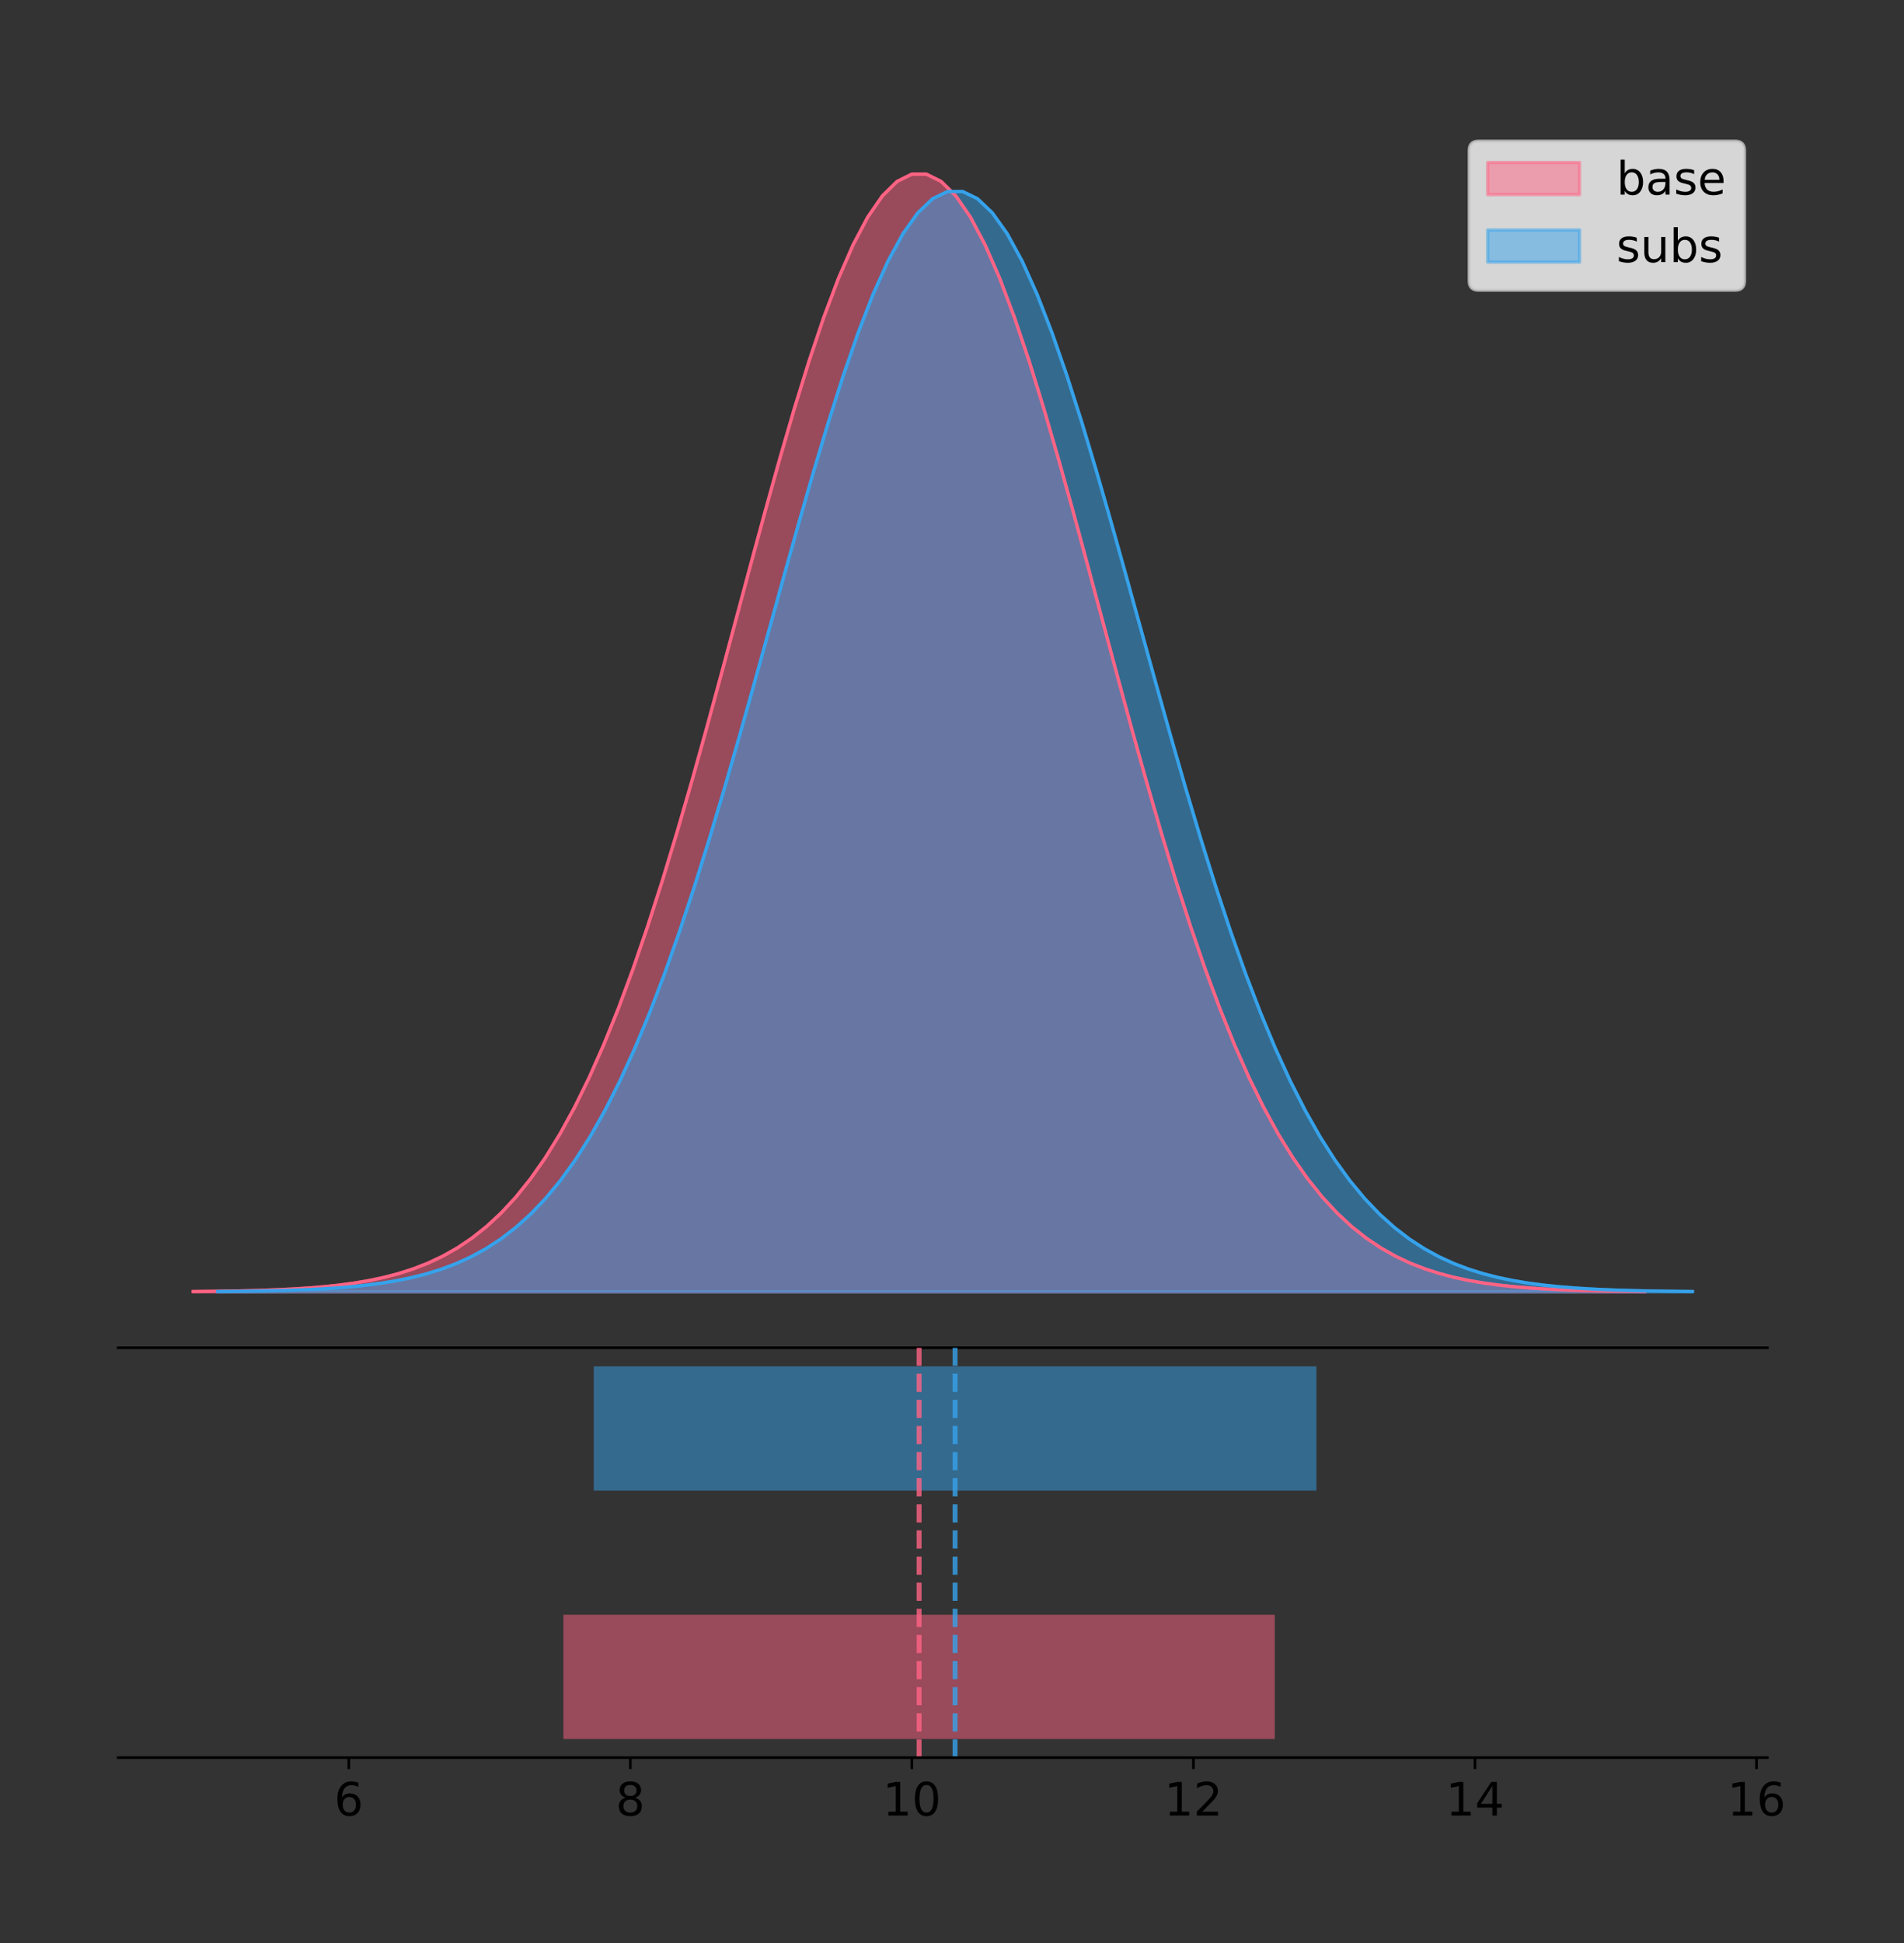 <?xml version="1.0" encoding="utf-8" standalone="no"?>
<!DOCTYPE svg PUBLIC "-//W3C//DTD SVG 1.1//EN"
  "http://www.w3.org/Graphics/SVG/1.1/DTD/svg11.dtd">
<!-- Created with matplotlib (https://matplotlib.org/) -->
<svg height="591.509pt" version="1.1" viewBox="0 0 579.8 591.509" width="579.8pt" xmlns="http://www.w3.org/2000/svg" xmlns:xlink="http://www.w3.org/1999/xlink">
 <rect x="0" y="0" width="579.8" height="591.509" fill="#333333" stroke="none"/>
 <defs>
  <style type="text/css">
*{stroke-linecap:butt;stroke-linejoin:round;}
  </style>
 </defs>
 <g id="figure_1">
  <g id="patch_1">
   <path d="M 0 591.509 
L 579.8 591.509 
L 579.8 0 
L 0 0 
z
" style="fill:none;"/>
  </g>
  <g id="axes_1">
   <g id="patch_2">
    <path d="M 36 410.22 
L 538.2 410.22 
L 538.2 36 
L 36 36 
z
" style="fill:none;"/>
   </g>
   <g id="PolyCollection_1">
    <defs>
     <path d="M 58.827 -198.299 
L 58.827 -198.414 
L 63.293 -198.457 
L 67.759 -198.515 
L 72.224 -198.592 
L 76.69 -198.694 
L 81.156 -198.829 
L 85.621 -199.006 
L 90.087 -199.235 
L 94.553 -199.53 
L 99.019 -199.907 
L 103.484 -200.387 
L 107.95 -200.993 
L 112.416 -201.751 
L 116.881 -202.695 
L 121.347 -203.86 
L 125.813 -205.288 
L 130.278 -207.025 
L 134.744 -209.123 
L 139.21 -211.638 
L 143.676 -214.631 
L 148.141 -218.165 
L 152.607 -222.307 
L 157.073 -227.124 
L 161.538 -232.681 
L 166.004 -239.043 
L 170.47 -246.268 
L 174.935 -254.407 
L 179.401 -263.499 
L 183.867 -273.572 
L 188.333 -284.635 
L 192.798 -296.68 
L 197.264 -309.675 
L 201.73 -323.567 
L 206.195 -338.274 
L 210.661 -353.69 
L 215.127 -369.68 
L 219.592 -386.086 
L 224.058 -402.724 
L 228.524 -419.387 
L 232.99 -435.851 
L 237.455 -451.881 
L 241.921 -467.231 
L 246.387 -481.653 
L 250.852 -494.905 
L 255.318 -506.757 
L 259.784 -516.994 
L 264.25 -525.428 
L 268.715 -531.9 
L 273.181 -536.285 
L 277.647 -538.499 
L 282.112 -538.499 
L 286.578 -536.285 
L 291.044 -531.9 
L 295.509 -525.428 
L 299.975 -516.994 
L 304.441 -506.757 
L 308.907 -494.905 
L 313.372 -481.653 
L 317.838 -467.231 
L 322.304 -451.881 
L 326.769 -435.851 
L 331.235 -419.387 
L 335.701 -402.724 
L 340.166 -386.086 
L 344.632 -369.68 
L 349.098 -353.69 
L 353.564 -338.274 
L 358.029 -323.567 
L 362.495 -309.675 
L 366.961 -296.68 
L 371.426 -284.635 
L 375.892 -273.572 
L 380.358 -263.499 
L 384.823 -254.407 
L 389.289 -246.268 
L 393.755 -239.043 
L 398.221 -232.681 
L 402.686 -227.124 
L 407.152 -222.307 
L 411.618 -218.165 
L 416.083 -214.631 
L 420.549 -211.638 
L 425.015 -209.123 
L 429.48 -207.025 
L 433.946 -205.288 
L 438.412 -203.86 
L 442.878 -202.695 
L 447.343 -201.751 
L 451.809 -200.993 
L 456.275 -200.387 
L 460.74 -199.907 
L 465.206 -199.53 
L 469.672 -199.235 
L 474.137 -199.006 
L 478.603 -198.829 
L 483.069 -198.694 
L 487.535 -198.592 
L 492 -198.515 
L 496.466 -198.457 
L 500.932 -198.414 
L 500.932 -198.299 
L 500.932 -198.299 
L 496.466 -198.299 
L 492 -198.299 
L 487.535 -198.299 
L 483.069 -198.299 
L 478.603 -198.299 
L 474.137 -198.299 
L 469.672 -198.299 
L 465.206 -198.299 
L 460.74 -198.299 
L 456.275 -198.299 
L 451.809 -198.299 
L 447.343 -198.299 
L 442.878 -198.299 
L 438.412 -198.299 
L 433.946 -198.299 
L 429.48 -198.299 
L 425.015 -198.299 
L 420.549 -198.299 
L 416.083 -198.299 
L 411.618 -198.299 
L 407.152 -198.299 
L 402.686 -198.299 
L 398.221 -198.299 
L 393.755 -198.299 
L 389.289 -198.299 
L 384.823 -198.299 
L 380.358 -198.299 
L 375.892 -198.299 
L 371.426 -198.299 
L 366.961 -198.299 
L 362.495 -198.299 
L 358.029 -198.299 
L 353.564 -198.299 
L 349.098 -198.299 
L 344.632 -198.299 
L 340.166 -198.299 
L 335.701 -198.299 
L 331.235 -198.299 
L 326.769 -198.299 
L 322.304 -198.299 
L 317.838 -198.299 
L 313.372 -198.299 
L 308.907 -198.299 
L 304.441 -198.299 
L 299.975 -198.299 
L 295.509 -198.299 
L 291.044 -198.299 
L 286.578 -198.299 
L 282.112 -198.299 
L 277.647 -198.299 
L 273.181 -198.299 
L 268.715 -198.299 
L 264.25 -198.299 
L 259.784 -198.299 
L 255.318 -198.299 
L 250.852 -198.299 
L 246.387 -198.299 
L 241.921 -198.299 
L 237.455 -198.299 
L 232.99 -198.299 
L 228.524 -198.299 
L 224.058 -198.299 
L 219.592 -198.299 
L 215.127 -198.299 
L 210.661 -198.299 
L 206.195 -198.299 
L 201.73 -198.299 
L 197.264 -198.299 
L 192.798 -198.299 
L 188.333 -198.299 
L 183.867 -198.299 
L 179.401 -198.299 
L 174.935 -198.299 
L 170.47 -198.299 
L 166.004 -198.299 
L 161.538 -198.299 
L 157.073 -198.299 
L 152.607 -198.299 
L 148.141 -198.299 
L 143.676 -198.299 
L 139.21 -198.299 
L 134.744 -198.299 
L 130.278 -198.299 
L 125.813 -198.299 
L 121.347 -198.299 
L 116.881 -198.299 
L 112.416 -198.299 
L 107.95 -198.299 
L 103.484 -198.299 
L 99.019 -198.299 
L 94.553 -198.299 
L 90.087 -198.299 
L 85.621 -198.299 
L 81.156 -198.299 
L 76.69 -198.299 
L 72.224 -198.299 
L 67.759 -198.299 
L 63.293 -198.299 
L 58.827 -198.299 
z
" id="m3abb1abe29" style="stroke:#ff6384;stroke-opacity:0.5;"/>
    </defs>
    <g clip-path="url(#p117d4ea518)">
     <use style="fill:#ff6384;fill-opacity:0.5;stroke:#ff6384;stroke-opacity:0.5;" x="0" xlink:href="#m3abb1abe29" y="591.509"/>
    </g>
   </g>
   <g id="PolyCollection_2">
    <defs>
     <path d="M 66.3 -198.299 
L 66.3 -198.412 
L 70.836 -198.454 
L 75.372 -198.511 
L 79.909 -198.587 
L 84.445 -198.688 
L 88.981 -198.821 
L 93.517 -198.995 
L 98.053 -199.22 
L 102.589 -199.511 
L 107.125 -199.882 
L 111.661 -200.355 
L 116.197 -200.951 
L 120.733 -201.698 
L 125.269 -202.627 
L 129.805 -203.773 
L 134.342 -205.179 
L 138.878 -206.889 
L 143.414 -208.955 
L 147.95 -211.431 
L 152.486 -214.378 
L 157.022 -217.857 
L 161.558 -221.935 
L 166.094 -226.676 
L 170.63 -232.148 
L 175.166 -238.411 
L 179.702 -245.524 
L 184.238 -253.536 
L 188.775 -262.488 
L 193.311 -272.404 
L 197.847 -283.296 
L 202.383 -295.153 
L 206.919 -307.947 
L 211.455 -321.623 
L 215.991 -336.102 
L 220.527 -351.279 
L 225.063 -367.021 
L 229.599 -383.173 
L 234.135 -399.552 
L 238.672 -415.956 
L 243.208 -432.165 
L 247.744 -447.946 
L 252.28 -463.058 
L 256.816 -477.256 
L 261.352 -490.303 
L 265.888 -501.971 
L 270.424 -512.049 
L 274.96 -520.352 
L 279.496 -526.723 
L 284.032 -531.041 
L 288.568 -533.221 
L 293.105 -533.221 
L 297.641 -531.041 
L 302.177 -526.723 
L 306.713 -520.352 
L 311.249 -512.049 
L 315.785 -501.971 
L 320.321 -490.303 
L 324.857 -477.256 
L 329.393 -463.058 
L 333.929 -447.946 
L 338.465 -432.165 
L 343.001 -415.956 
L 347.538 -399.552 
L 352.074 -383.173 
L 356.61 -367.021 
L 361.146 -351.279 
L 365.682 -336.102 
L 370.218 -321.623 
L 374.754 -307.947 
L 379.29 -295.153 
L 383.826 -283.296 
L 388.362 -272.404 
L 392.898 -262.488 
L 397.435 -253.536 
L 401.971 -245.524 
L 406.507 -238.411 
L 411.043 -232.148 
L 415.579 -226.676 
L 420.115 -221.935 
L 424.651 -217.857 
L 429.187 -214.378 
L 433.723 -211.431 
L 438.259 -208.955 
L 442.795 -206.889 
L 447.331 -205.179 
L 451.868 -203.773 
L 456.404 -202.627 
L 460.94 -201.698 
L 465.476 -200.951 
L 470.012 -200.355 
L 474.548 -199.882 
L 479.084 -199.511 
L 483.62 -199.22 
L 488.156 -198.995 
L 492.692 -198.821 
L 497.228 -198.688 
L 501.764 -198.587 
L 506.301 -198.511 
L 510.837 -198.454 
L 515.373 -198.412 
L 515.373 -198.299 
L 515.373 -198.299 
L 510.837 -198.299 
L 506.301 -198.299 
L 501.764 -198.299 
L 497.228 -198.299 
L 492.692 -198.299 
L 488.156 -198.299 
L 483.62 -198.299 
L 479.084 -198.299 
L 474.548 -198.299 
L 470.012 -198.299 
L 465.476 -198.299 
L 460.94 -198.299 
L 456.404 -198.299 
L 451.868 -198.299 
L 447.331 -198.299 
L 442.795 -198.299 
L 438.259 -198.299 
L 433.723 -198.299 
L 429.187 -198.299 
L 424.651 -198.299 
L 420.115 -198.299 
L 415.579 -198.299 
L 411.043 -198.299 
L 406.507 -198.299 
L 401.971 -198.299 
L 397.435 -198.299 
L 392.898 -198.299 
L 388.362 -198.299 
L 383.826 -198.299 
L 379.29 -198.299 
L 374.754 -198.299 
L 370.218 -198.299 
L 365.682 -198.299 
L 361.146 -198.299 
L 356.61 -198.299 
L 352.074 -198.299 
L 347.538 -198.299 
L 343.001 -198.299 
L 338.465 -198.299 
L 333.929 -198.299 
L 329.393 -198.299 
L 324.857 -198.299 
L 320.321 -198.299 
L 315.785 -198.299 
L 311.249 -198.299 
L 306.713 -198.299 
L 302.177 -198.299 
L 297.641 -198.299 
L 293.105 -198.299 
L 288.568 -198.299 
L 284.032 -198.299 
L 279.496 -198.299 
L 274.96 -198.299 
L 270.424 -198.299 
L 265.888 -198.299 
L 261.352 -198.299 
L 256.816 -198.299 
L 252.28 -198.299 
L 247.744 -198.299 
L 243.208 -198.299 
L 238.672 -198.299 
L 234.135 -198.299 
L 229.599 -198.299 
L 225.063 -198.299 
L 220.527 -198.299 
L 215.991 -198.299 
L 211.455 -198.299 
L 206.919 -198.299 
L 202.383 -198.299 
L 197.847 -198.299 
L 193.311 -198.299 
L 188.775 -198.299 
L 184.238 -198.299 
L 179.702 -198.299 
L 175.166 -198.299 
L 170.63 -198.299 
L 166.094 -198.299 
L 161.558 -198.299 
L 157.022 -198.299 
L 152.486 -198.299 
L 147.95 -198.299 
L 143.414 -198.299 
L 138.878 -198.299 
L 134.342 -198.299 
L 129.805 -198.299 
L 125.269 -198.299 
L 120.733 -198.299 
L 116.197 -198.299 
L 111.661 -198.299 
L 107.125 -198.299 
L 102.589 -198.299 
L 98.053 -198.299 
L 93.517 -198.299 
L 88.981 -198.299 
L 84.445 -198.299 
L 79.909 -198.299 
L 75.372 -198.299 
L 70.836 -198.299 
L 66.3 -198.299 
z
" id="m2e33285004" style="stroke:#36a2eb;stroke-opacity:0.5;"/>
    </defs>
    <g clip-path="url(#p117d4ea518)">
     <use style="fill:#36a2eb;fill-opacity:0.5;stroke:#36a2eb;stroke-opacity:0.5;" x="0" xlink:href="#m2e33285004" y="591.509"/>
    </g>
   </g>
   <g id="line2d_1">
    <path clip-path="url(#p117d4ea518)" d="M 58.827 393.096 
L 63.293 393.053 
L 67.759 392.995 
L 72.224 392.918 
L 76.69 392.815 
L 81.156 392.68 
L 85.621 392.504 
L 90.087 392.275 
L 94.553 391.98 
L 99.019 391.602 
L 103.484 391.122 
L 107.95 390.516 
L 112.416 389.758 
L 116.881 388.814 
L 121.347 387.65 
L 125.813 386.222 
L 130.278 384.485 
L 134.744 382.386 
L 139.21 379.871 
L 143.676 376.878 
L 148.141 373.344 
L 152.607 369.202 
L 157.073 364.386 
L 161.538 358.828 
L 166.004 352.466 
L 170.47 345.241 
L 174.935 337.103 
L 179.401 328.01 
L 183.867 317.937 
L 188.333 306.874 
L 192.798 294.829 
L 197.264 281.834 
L 201.73 267.942 
L 206.195 253.235 
L 210.661 237.82 
L 215.127 221.829 
L 219.592 205.423 
L 224.058 188.786 
L 228.524 172.123 
L 232.99 155.658 
L 237.455 139.628 
L 241.921 124.279 
L 246.387 109.857 
L 250.852 96.604 
L 255.318 84.752 
L 259.784 74.515 
L 264.25 66.081 
L 268.715 59.61 
L 273.181 55.224 
L 277.647 53.01 
L 282.112 53.01 
L 286.578 55.224 
L 291.044 59.61 
L 295.509 66.081 
L 299.975 74.515 
L 304.441 84.752 
L 308.907 96.604 
L 313.372 109.857 
L 317.838 124.279 
L 322.304 139.628 
L 326.769 155.658 
L 331.235 172.123 
L 335.701 188.786 
L 340.166 205.423 
L 344.632 221.829 
L 349.098 237.82 
L 353.564 253.235 
L 358.029 267.942 
L 362.495 281.834 
L 366.961 294.829 
L 371.426 306.874 
L 375.892 317.937 
L 380.358 328.01 
L 384.823 337.103 
L 389.289 345.241 
L 393.755 352.466 
L 398.221 358.828 
L 402.686 364.386 
L 407.152 369.202 
L 411.618 373.344 
L 416.083 376.878 
L 420.549 379.871 
L 425.015 382.386 
L 429.48 384.485 
L 433.946 386.222 
L 438.412 387.65 
L 442.878 388.814 
L 447.343 389.758 
L 451.809 390.516 
L 456.275 391.122 
L 460.74 391.602 
L 465.206 391.98 
L 469.672 392.275 
L 474.137 392.504 
L 478.603 392.68 
L 483.069 392.815 
L 487.535 392.918 
L 492 392.995 
L 496.466 393.053 
L 500.932 393.096 
" style="fill:none;stroke:#ff6384;stroke-linecap:square;"/>
   </g>
   <g id="line2d_2">
    <path clip-path="url(#p117d4ea518)" d="M 66.3 393.098 
L 70.836 393.055 
L 75.372 392.998 
L 79.909 392.922 
L 84.445 392.821 
L 88.981 392.688 
L 93.517 392.515 
L 98.053 392.289 
L 102.589 391.999 
L 107.125 391.627 
L 111.661 391.154 
L 116.197 390.558 
L 120.733 389.811 
L 125.269 388.883 
L 129.805 387.736 
L 134.342 386.33 
L 138.878 384.62 
L 143.414 382.554 
L 147.95 380.078 
L 152.486 377.132 
L 157.022 373.652 
L 161.558 369.575 
L 166.094 364.833 
L 170.63 359.362 
L 175.166 353.099 
L 179.702 345.986 
L 184.238 337.973 
L 188.775 329.022 
L 193.311 319.105 
L 197.847 308.214 
L 202.383 296.356 
L 206.919 283.562 
L 211.455 269.886 
L 215.991 255.407 
L 220.527 240.231 
L 225.063 224.488 
L 229.599 208.337 
L 234.135 191.958 
L 238.672 175.553 
L 243.208 159.344 
L 247.744 143.563 
L 252.28 128.452 
L 256.816 114.253 
L 261.352 101.206 
L 265.888 89.539 
L 270.424 79.46 
L 274.96 71.157 
L 279.496 64.786 
L 284.032 60.469 
L 288.568 58.289 
L 293.105 58.289 
L 297.641 60.469 
L 302.177 64.786 
L 306.713 71.157 
L 311.249 79.46 
L 315.785 89.539 
L 320.321 101.206 
L 324.857 114.253 
L 329.393 128.452 
L 333.929 143.563 
L 338.465 159.344 
L 343.001 175.553 
L 347.538 191.958 
L 352.074 208.337 
L 356.61 224.488 
L 361.146 240.231 
L 365.682 255.407 
L 370.218 269.886 
L 374.754 283.562 
L 379.29 296.356 
L 383.826 308.214 
L 388.362 319.105 
L 392.898 329.022 
L 397.435 337.973 
L 401.971 345.986 
L 406.507 353.099 
L 411.043 359.362 
L 415.579 364.833 
L 420.115 369.575 
L 424.651 373.652 
L 429.187 377.132 
L 433.723 380.078 
L 438.259 382.554 
L 442.795 384.62 
L 447.331 386.33 
L 451.868 387.736 
L 456.404 388.883 
L 460.94 389.811 
L 465.476 390.558 
L 470.012 391.154 
L 474.548 391.627 
L 479.084 391.999 
L 483.62 392.289 
L 488.156 392.515 
L 492.692 392.688 
L 497.228 392.821 
L 501.764 392.922 
L 506.301 392.998 
L 510.837 393.055 
L 515.373 393.098 
" style="fill:none;stroke:#36a2eb;stroke-linecap:square;"/>
   </g>
   <g id="patch_3">
    <path d="M 36 410.22 
L 538.2 410.22 
" style="fill:none;stroke:#000000;stroke-linecap:square;stroke-linejoin:miter;stroke-width:0.8;"/>
   </g>
   <g id="legend_1">
    <g id="patch_4">
     <path d="M 450.225 88.299 
L 528.4 88.299 
Q 531.2 88.299 531.2 85.499 
L 531.2 45.8 
Q 531.2 43 528.4 43 
L 450.225 43 
Q 447.425 43 447.425 45.8 
L 447.425 85.499 
Q 447.425 88.299 450.225 88.299 
z
" style="fill:#ffffff;opacity:0.8;stroke:#cccccc;stroke-linejoin:miter;"/>
    </g>
    <g id="patch_5">
     <path d="M 453.025 59.238 
L 481.025 59.238 
L 481.025 49.438 
L 453.025 49.438 
z
" style="fill:#ff6384;opacity:0.5;stroke:#ff6384;stroke-linejoin:miter;"/>
    </g>
    <g id="text_1">
     <!-- base -->
     <defs>
      <path d="M 48.688 27.297 
Q 48.688 37.203 44.609 42.844 
Q 40.531 48.484 33.406 48.484 
Q 26.266 48.484 22.188 42.844 
Q 18.109 37.203 18.109 27.297 
Q 18.109 17.391 22.188 11.75 
Q 26.266 6.109 33.406 6.109 
Q 40.531 6.109 44.609 11.75 
Q 48.688 17.391 48.688 27.297 
z
M 18.109 46.391 
Q 20.953 51.266 25.266 53.625 
Q 29.594 56 35.594 56 
Q 45.562 56 51.781 48.094 
Q 58.016 40.188 58.016 27.297 
Q 58.016 14.406 51.781 6.484 
Q 45.562 -1.422 35.594 -1.422 
Q 29.594 -1.422 25.266 0.953 
Q 20.953 3.328 18.109 8.203 
L 18.109 0 
L 9.078 0 
L 9.078 75.984 
L 18.109 75.984 
z
" id="DejaVuSans-98"/>
      <path d="M 34.281 27.484 
Q 23.391 27.484 19.188 25 
Q 14.984 22.516 14.984 16.5 
Q 14.984 11.719 18.141 8.906 
Q 21.297 6.109 26.703 6.109 
Q 34.188 6.109 38.703 11.406 
Q 43.219 16.703 43.219 25.484 
L 43.219 27.484 
z
M 52.203 31.203 
L 52.203 0 
L 43.219 0 
L 43.219 8.297 
Q 40.141 3.328 35.547 0.953 
Q 30.953 -1.422 24.312 -1.422 
Q 15.922 -1.422 10.953 3.297 
Q 6 8.016 6 15.922 
Q 6 25.141 12.172 29.828 
Q 18.359 34.516 30.609 34.516 
L 43.219 34.516 
L 43.219 35.406 
Q 43.219 41.609 39.141 45 
Q 35.062 48.391 27.688 48.391 
Q 23 48.391 18.547 47.266 
Q 14.109 46.141 10.016 43.891 
L 10.016 52.203 
Q 14.938 54.109 19.578 55.047 
Q 24.219 56 28.609 56 
Q 40.484 56 46.344 49.844 
Q 52.203 43.703 52.203 31.203 
z
" id="DejaVuSans-97"/>
      <path d="M 44.281 53.078 
L 44.281 44.578 
Q 40.484 46.531 36.375 47.5 
Q 32.281 48.484 27.875 48.484 
Q 21.188 48.484 17.844 46.438 
Q 14.5 44.391 14.5 40.281 
Q 14.5 37.156 16.891 35.375 
Q 19.281 33.594 26.516 31.984 
L 29.594 31.297 
Q 39.156 29.25 43.188 25.516 
Q 47.219 21.781 47.219 15.094 
Q 47.219 7.469 41.188 3.016 
Q 35.156 -1.422 24.609 -1.422 
Q 20.219 -1.422 15.453 -0.562 
Q 10.688 0.297 5.422 2 
L 5.422 11.281 
Q 10.406 8.688 15.234 7.391 
Q 20.062 6.109 24.812 6.109 
Q 31.156 6.109 34.562 8.281 
Q 37.984 10.453 37.984 14.406 
Q 37.984 18.062 35.516 20.016 
Q 33.062 21.969 24.703 23.781 
L 21.578 24.516 
Q 13.234 26.266 9.516 29.906 
Q 5.812 33.547 5.812 39.891 
Q 5.812 47.609 11.281 51.797 
Q 16.75 56 26.812 56 
Q 31.781 56 36.172 55.266 
Q 40.578 54.547 44.281 53.078 
z
" id="DejaVuSans-115"/>
      <path d="M 56.203 29.594 
L 56.203 25.203 
L 14.891 25.203 
Q 15.484 15.922 20.484 11.062 
Q 25.484 6.203 34.422 6.203 
Q 39.594 6.203 44.453 7.469 
Q 49.312 8.734 54.109 11.281 
L 54.109 2.781 
Q 49.266 0.734 44.188 -0.344 
Q 39.109 -1.422 33.891 -1.422 
Q 20.797 -1.422 13.156 6.188 
Q 5.516 13.812 5.516 26.812 
Q 5.516 40.234 12.766 48.109 
Q 20.016 56 32.328 56 
Q 43.359 56 49.781 48.891 
Q 56.203 41.797 56.203 29.594 
z
M 47.219 32.234 
Q 47.125 39.594 43.094 43.984 
Q 39.062 48.391 32.422 48.391 
Q 24.906 48.391 20.391 44.141 
Q 15.875 39.891 15.188 32.172 
z
" id="DejaVuSans-101"/>
     </defs>
     <g transform="translate(492.225 59.238)scale(0.14 -0.14)">
      <use xlink:href="#DejaVuSans-98"/>
      <use x="63.477" xlink:href="#DejaVuSans-97"/>
      <use x="124.756" xlink:href="#DejaVuSans-115"/>
      <use x="176.855" xlink:href="#DejaVuSans-101"/>
     </g>
    </g>
    <g id="patch_6">
     <path d="M 453.025 79.787 
L 481.025 79.787 
L 481.025 69.987 
L 453.025 69.987 
z
" style="fill:#36a2eb;opacity:0.5;stroke:#36a2eb;stroke-linejoin:miter;"/>
    </g>
    <g id="text_2">
     <!-- subs -->
     <defs>
      <path d="M 8.5 21.578 
L 8.5 54.688 
L 17.484 54.688 
L 17.484 21.922 
Q 17.484 14.156 20.5 10.266 
Q 23.531 6.391 29.594 6.391 
Q 36.859 6.391 41.078 11.031 
Q 45.312 15.672 45.312 23.688 
L 45.312 54.688 
L 54.297 54.688 
L 54.297 0 
L 45.312 0 
L 45.312 8.406 
Q 42.047 3.422 37.719 1 
Q 33.406 -1.422 27.688 -1.422 
Q 18.266 -1.422 13.375 4.438 
Q 8.5 10.297 8.5 21.578 
z
M 31.109 56 
z
" id="DejaVuSans-117"/>
     </defs>
     <g transform="translate(492.225 79.787)scale(0.14 -0.14)">
      <use xlink:href="#DejaVuSans-115"/>
      <use x="52.1" xlink:href="#DejaVuSans-117"/>
      <use x="115.479" xlink:href="#DejaVuSans-98"/>
      <use x="178.955" xlink:href="#DejaVuSans-115"/>
     </g>
    </g>
   </g>
  </g>
  <g id="axes_2">
   <g id="patch_7">
    <path d="M 36 534.96 
L 538.2 534.96 
L 538.2 410.22 
L 36 410.22 
z
" style="fill:none;"/>
   </g>
   <g id="patch_8">
    <path clip-path="url(#p019be2e2ab)" d="M 171.564 529.29 
L 388.195 529.29 
L 388.195 491.49 
L 171.564 491.49 
z
" style="fill:#ff6384;opacity:0.5;"/>
   </g>
   <g id="patch_9">
    <path clip-path="url(#p019be2e2ab)" d="M 180.814 453.69 
L 400.859 453.69 
L 400.859 415.89 
L 180.814 415.89 
z
" style="fill:#36a2eb;opacity:0.5;"/>
   </g>
   <g id="matplotlib.axis_1">
    <g id="xtick_1">
     <g id="line2d_3">
      <defs>
       <path d="M 0 0 
L 0 3.5 
" id="m3726103cf4" style="stroke:#000000;stroke-width:0.8;"/>
      </defs>
      <g>
       <use style="stroke:#000000;stroke-width:0.8;" x="106.213" xlink:href="#m3726103cf4" y="534.96"/>
      </g>
     </g>
     <g id="text_3">
      <!-- 6 -->
      <defs>
       <path d="M 33.016 40.375 
Q 26.375 40.375 22.484 35.828 
Q 18.609 31.297 18.609 23.391 
Q 18.609 15.531 22.484 10.953 
Q 26.375 6.391 33.016 6.391 
Q 39.656 6.391 43.531 10.953 
Q 47.406 15.531 47.406 23.391 
Q 47.406 31.297 43.531 35.828 
Q 39.656 40.375 33.016 40.375 
z
M 52.594 71.297 
L 52.594 62.312 
Q 48.875 64.062 45.094 64.984 
Q 41.312 65.922 37.594 65.922 
Q 27.828 65.922 22.672 59.328 
Q 17.531 52.734 16.797 39.406 
Q 19.672 43.656 24.016 45.922 
Q 28.375 48.188 33.594 48.188 
Q 44.578 48.188 50.953 41.516 
Q 57.328 34.859 57.328 23.391 
Q 57.328 12.156 50.688 5.359 
Q 44.047 -1.422 33.016 -1.422 
Q 20.359 -1.422 13.672 8.266 
Q 6.984 17.969 6.984 36.375 
Q 6.984 53.656 15.188 63.938 
Q 23.391 74.219 37.203 74.219 
Q 40.922 74.219 44.703 73.484 
Q 48.484 72.75 52.594 71.297 
z
" id="DejaVuSans-54"/>
      </defs>
      <g transform="translate(101.759 552.598)scale(0.14 -0.14)">
       <use xlink:href="#DejaVuSans-54"/>
      </g>
     </g>
    </g>
    <g id="xtick_2">
     <g id="line2d_4">
      <g>
       <use style="stroke:#000000;stroke-width:0.8;" x="191.949" xlink:href="#m3726103cf4" y="534.96"/>
      </g>
     </g>
     <g id="text_4">
      <!-- 8 -->
      <defs>
       <path d="M 31.781 34.625 
Q 24.75 34.625 20.719 30.859 
Q 16.703 27.094 16.703 20.516 
Q 16.703 13.922 20.719 10.156 
Q 24.75 6.391 31.781 6.391 
Q 38.812 6.391 42.859 10.172 
Q 46.922 13.969 46.922 20.516 
Q 46.922 27.094 42.891 30.859 
Q 38.875 34.625 31.781 34.625 
z
M 21.922 38.812 
Q 15.578 40.375 12.031 44.719 
Q 8.5 49.078 8.5 55.328 
Q 8.5 64.062 14.719 69.141 
Q 20.953 74.219 31.781 74.219 
Q 42.672 74.219 48.875 69.141 
Q 55.078 64.062 55.078 55.328 
Q 55.078 49.078 51.531 44.719 
Q 48 40.375 41.703 38.812 
Q 48.828 37.156 52.797 32.312 
Q 56.781 27.484 56.781 20.516 
Q 56.781 9.906 50.312 4.234 
Q 43.844 -1.422 31.781 -1.422 
Q 19.734 -1.422 13.25 4.234 
Q 6.781 9.906 6.781 20.516 
Q 6.781 27.484 10.781 32.312 
Q 14.797 37.156 21.922 38.812 
z
M 18.312 54.391 
Q 18.312 48.734 21.844 45.562 
Q 25.391 42.391 31.781 42.391 
Q 38.141 42.391 41.719 45.562 
Q 45.312 48.734 45.312 54.391 
Q 45.312 60.062 41.719 63.234 
Q 38.141 66.406 31.781 66.406 
Q 25.391 66.406 21.844 63.234 
Q 18.312 60.062 18.312 54.391 
z
" id="DejaVuSans-56"/>
      </defs>
      <g transform="translate(187.495 552.598)scale(0.14 -0.14)">
       <use xlink:href="#DejaVuSans-56"/>
      </g>
     </g>
    </g>
    <g id="xtick_3">
     <g id="line2d_5">
      <g>
       <use style="stroke:#000000;stroke-width:0.8;" x="277.685" xlink:href="#m3726103cf4" y="534.96"/>
      </g>
     </g>
     <g id="text_5">
      <!-- 10 -->
      <defs>
       <path d="M 12.406 8.297 
L 28.516 8.297 
L 28.516 63.922 
L 10.984 60.406 
L 10.984 69.391 
L 28.422 72.906 
L 38.281 72.906 
L 38.281 8.297 
L 54.391 8.297 
L 54.391 0 
L 12.406 0 
z
" id="DejaVuSans-49"/>
       <path d="M 31.781 66.406 
Q 24.172 66.406 20.328 58.906 
Q 16.5 51.422 16.5 36.375 
Q 16.5 21.391 20.328 13.891 
Q 24.172 6.391 31.781 6.391 
Q 39.453 6.391 43.281 13.891 
Q 47.125 21.391 47.125 36.375 
Q 47.125 51.422 43.281 58.906 
Q 39.453 66.406 31.781 66.406 
z
M 31.781 74.219 
Q 44.047 74.219 50.516 64.516 
Q 56.984 54.828 56.984 36.375 
Q 56.984 17.969 50.516 8.266 
Q 44.047 -1.422 31.781 -1.422 
Q 19.531 -1.422 13.062 8.266 
Q 6.594 17.969 6.594 36.375 
Q 6.594 54.828 13.062 64.516 
Q 19.531 74.219 31.781 74.219 
z
" id="DejaVuSans-48"/>
      </defs>
      <g transform="translate(268.777 552.598)scale(0.14 -0.14)">
       <use xlink:href="#DejaVuSans-49"/>
       <use x="63.623" xlink:href="#DejaVuSans-48"/>
      </g>
     </g>
    </g>
    <g id="xtick_4">
     <g id="line2d_6">
      <g>
       <use style="stroke:#000000;stroke-width:0.8;" x="363.42" xlink:href="#m3726103cf4" y="534.96"/>
      </g>
     </g>
     <g id="text_6">
      <!-- 12 -->
      <defs>
       <path d="M 19.188 8.297 
L 53.609 8.297 
L 53.609 0 
L 7.328 0 
L 7.328 8.297 
Q 12.938 14.109 22.625 23.891 
Q 32.328 33.688 34.812 36.531 
Q 39.547 41.844 41.422 45.531 
Q 43.312 49.219 43.312 52.781 
Q 43.312 58.594 39.234 62.25 
Q 35.156 65.922 28.609 65.922 
Q 23.969 65.922 18.812 64.312 
Q 13.672 62.703 7.812 59.422 
L 7.812 69.391 
Q 13.766 71.781 18.938 73 
Q 24.125 74.219 28.422 74.219 
Q 39.75 74.219 46.484 68.547 
Q 53.219 62.891 53.219 53.422 
Q 53.219 48.922 51.531 44.891 
Q 49.859 40.875 45.406 35.406 
Q 44.188 33.984 37.641 27.219 
Q 31.109 20.453 19.188 8.297 
z
" id="DejaVuSans-50"/>
      </defs>
      <g transform="translate(354.513 552.598)scale(0.14 -0.14)">
       <use xlink:href="#DejaVuSans-49"/>
       <use x="63.623" xlink:href="#DejaVuSans-50"/>
      </g>
     </g>
    </g>
    <g id="xtick_5">
     <g id="line2d_7">
      <g>
       <use style="stroke:#000000;stroke-width:0.8;" x="449.156" xlink:href="#m3726103cf4" y="534.96"/>
      </g>
     </g>
     <g id="text_7">
      <!-- 14 -->
      <defs>
       <path d="M 37.797 64.312 
L 12.891 25.391 
L 37.797 25.391 
z
M 35.203 72.906 
L 47.609 72.906 
L 47.609 25.391 
L 58.016 25.391 
L 58.016 17.188 
L 47.609 17.188 
L 47.609 0 
L 37.797 0 
L 37.797 17.188 
L 4.891 17.188 
L 4.891 26.703 
z
" id="DejaVuSans-52"/>
      </defs>
      <g transform="translate(440.249 552.598)scale(0.14 -0.14)">
       <use xlink:href="#DejaVuSans-49"/>
       <use x="63.623" xlink:href="#DejaVuSans-52"/>
      </g>
     </g>
    </g>
    <g id="xtick_6">
     <g id="line2d_8">
      <g>
       <use style="stroke:#000000;stroke-width:0.8;" x="534.892" xlink:href="#m3726103cf4" y="534.96"/>
      </g>
     </g>
     <g id="text_8">
      <!-- 16 -->
      <g transform="translate(525.985 552.598)scale(0.14 -0.14)">
       <use xlink:href="#DejaVuSans-49"/>
       <use x="63.623" xlink:href="#DejaVuSans-54"/>
      </g>
     </g>
    </g>
   </g>
   <g id="line2d_9">
    <path clip-path="url(#p019be2e2ab)" d="M 279.879 534.96 
L 279.879 410.22 
" style="fill:none;stroke:#ff6384;stroke-dasharray:5.55,2.4;stroke-dashoffset:0;stroke-opacity:0.8;stroke-width:1.5;"/>
   </g>
   <g id="line2d_10">
    <path clip-path="url(#p019be2e2ab)" d="M 290.836 534.96 
L 290.836 410.22 
" style="fill:none;stroke:#36a2eb;stroke-dasharray:5.55,2.4;stroke-dashoffset:0;stroke-opacity:0.8;stroke-width:1.5;"/>
   </g>
   <g id="patch_10">
    <path d="M 36 534.96 
L 538.2 534.96 
" style="fill:none;stroke:#000000;stroke-linecap:square;stroke-linejoin:miter;stroke-width:0.8;"/>
   </g>
  </g>
 </g>
 <defs>
  <clipPath id="p117d4ea518">
   <rect height="374.22" width="502.2" x="36" y="36"/>
  </clipPath>
  <clipPath id="p019be2e2ab">
   <rect height="124.74" width="502.2" x="36" y="410.22"/>
  </clipPath>
 </defs>
</svg>
